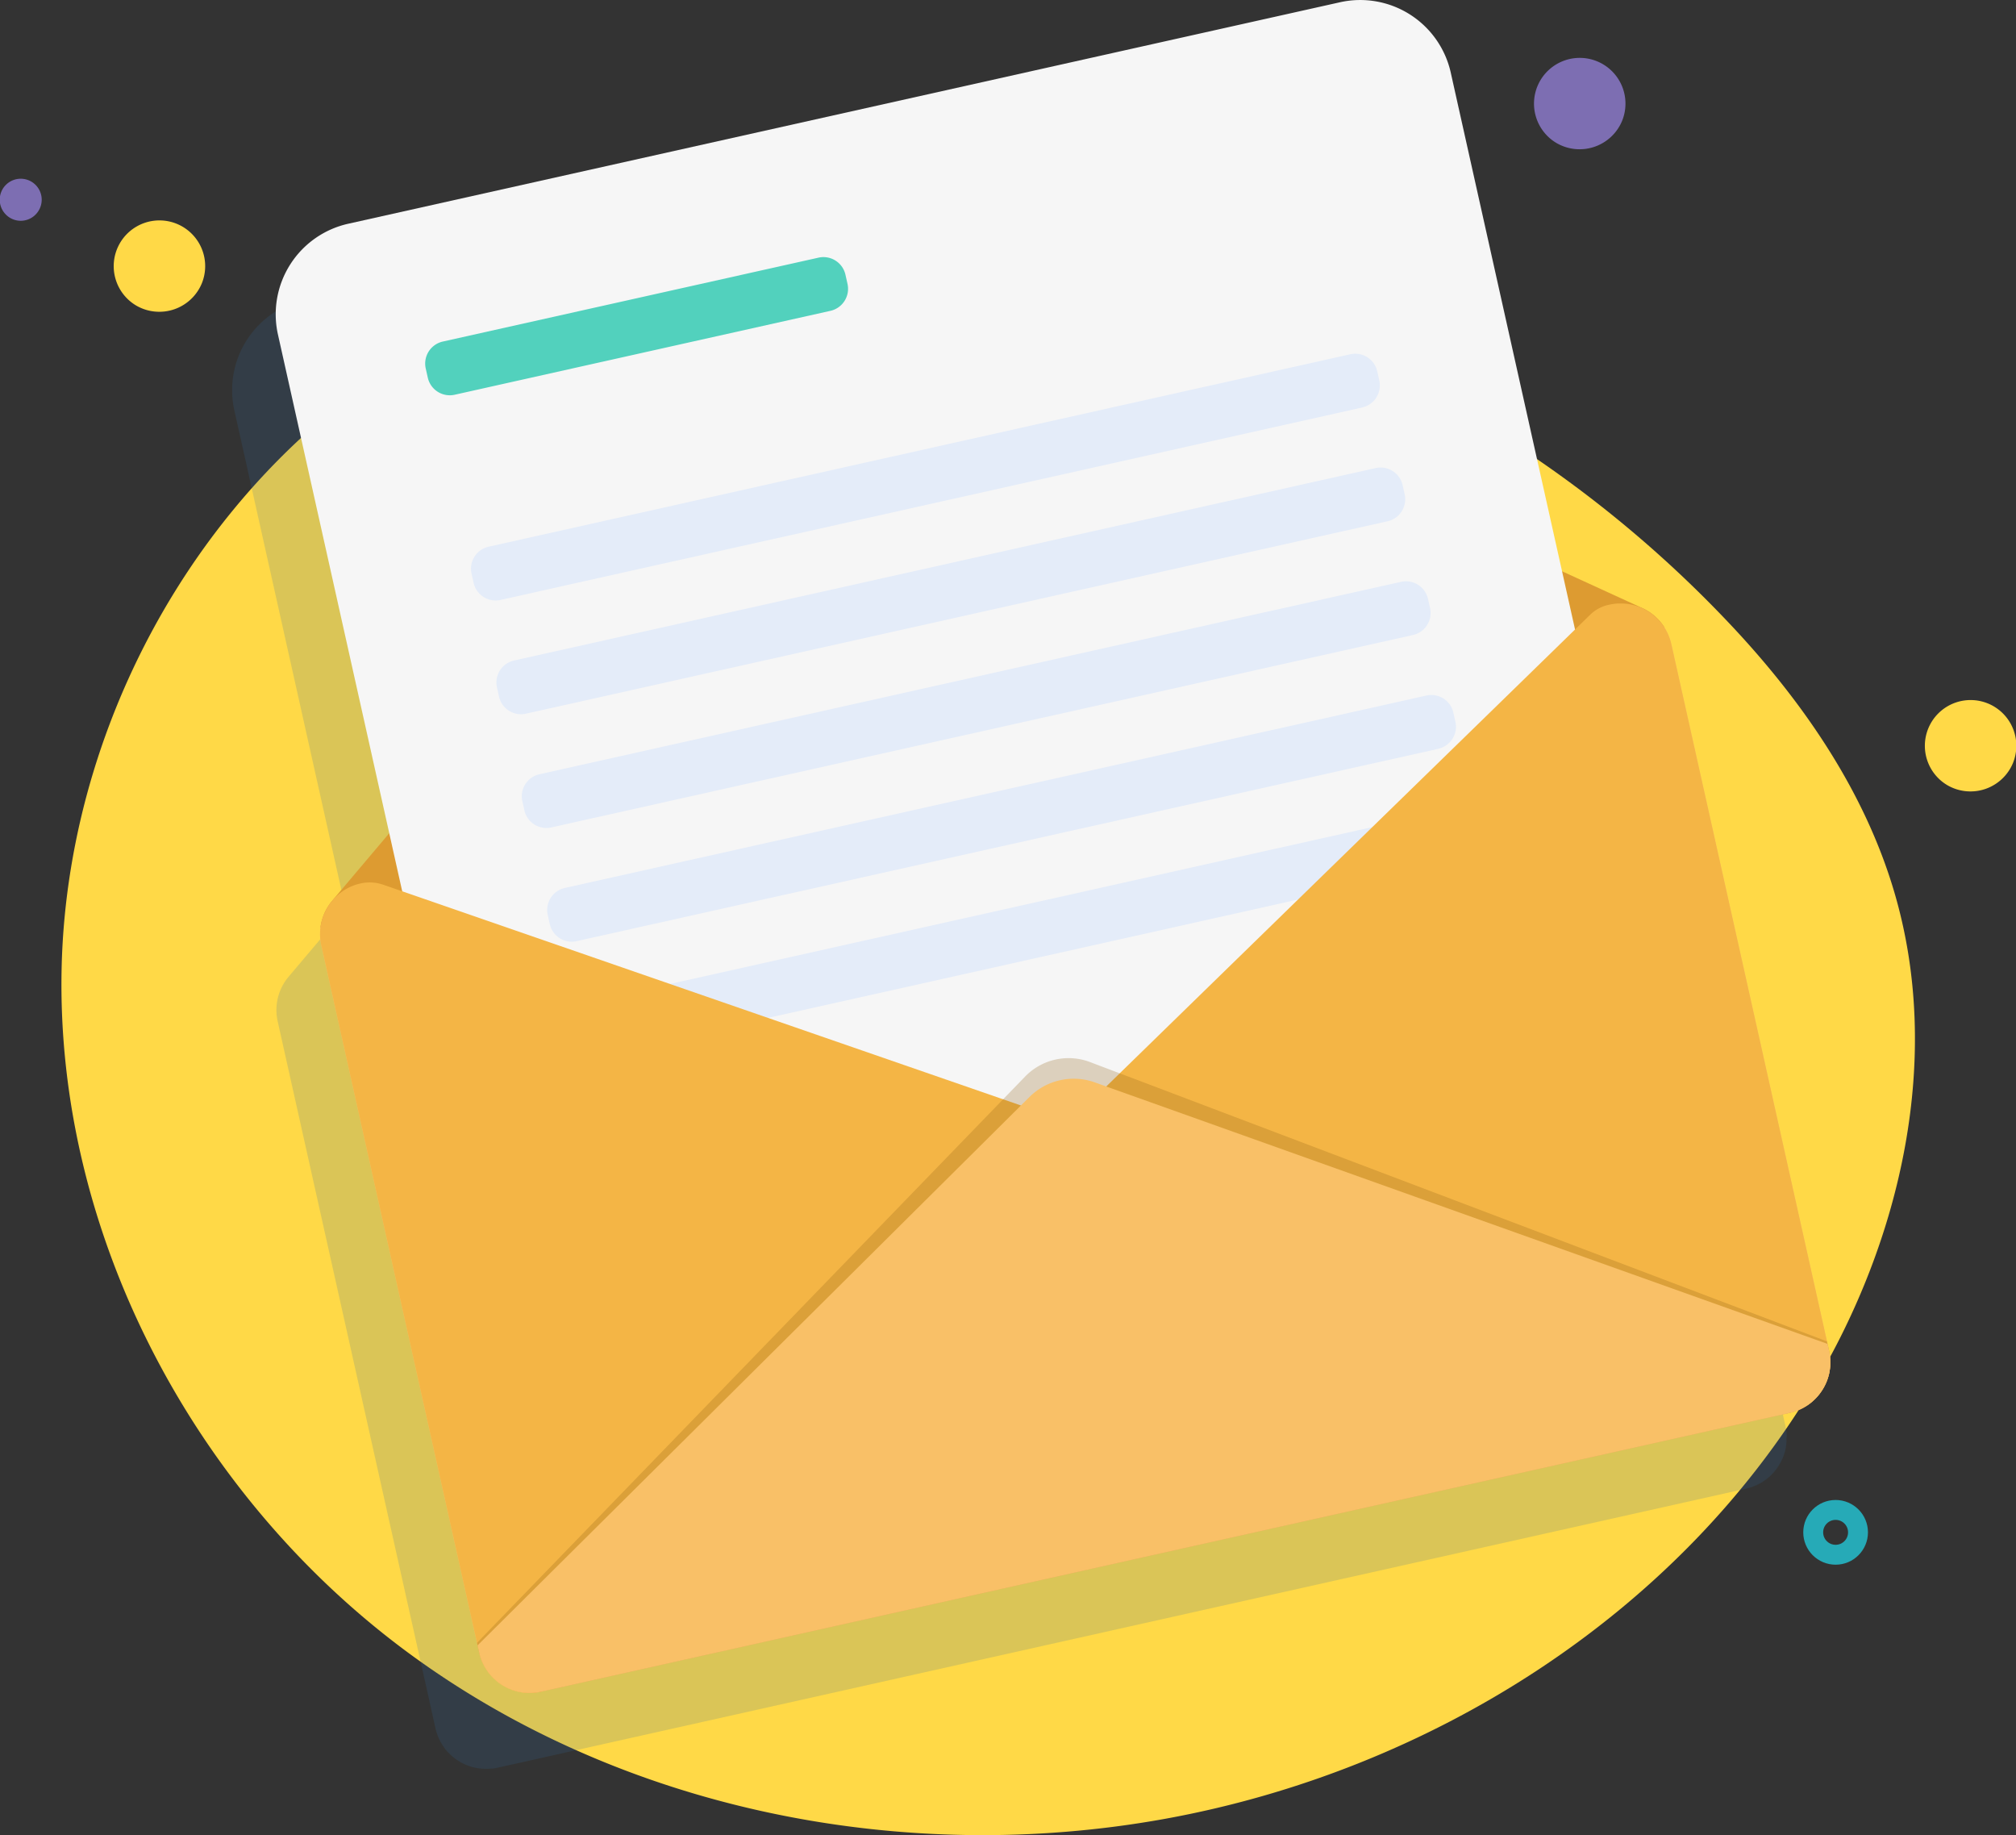 <svg xmlns="http://www.w3.org/2000/svg" xmlns:xlink="http://www.w3.org/1999/xlink" width="151.991" height="138.325" viewBox="0 0 151.991 138.325">
  <rect x="0" y="0" width="151.991" height="138.325" fill="#333333" stroke="none"/>
  <defs>
    <clipPath id="clip-path">
      <rect id="Rectángulo_401471" data-name="Rectángulo 401471" width="120.5" height="133.325" fill="none"/>
    </clipPath>
    <clipPath id="clip-path-2">
      <rect id="Rectángulo_401470" data-name="Rectángulo 401470" width="120.5" height="133.326" fill="none"/>
    </clipPath>
    <clipPath id="clip-path-3">
      <rect id="Rectángulo_401468" data-name="Rectángulo 401468" width="117.21" height="127.608" fill="none"/>
    </clipPath>
    <clipPath id="clip-path-4">
      <rect id="Rectángulo_401469" data-name="Rectángulo 401469" width="102.005" height="47.848" fill="none"/>
    </clipPath>
  </defs>
  <g id="Grupo_1099832" data-name="Grupo 1099832" transform="translate(-1196.504 -1966.144)">
    <path id="_12068" data-name="12068" d="M103.949,72.366C89.64,70.39,74.525,70.874,61.5,77.128,43.447,85.8,31.588,105.464,31.133,125.491s9.978,39.705,26.1,51.6S94.6,193.2,114.312,189.632c19.875-3.6,38.53-15.279,48.9-32.614,6.648-11.116,9.755-24.842,6.082-37.264-2.217-7.5-6.75-14.14-12.082-19.858A89.263,89.263,0,0,0,103.949,72.366Z" transform="translate(1170.018 1913.606)" fill="#ffd947"/>
    <g id="Grupo_1099549" data-name="Grupo 1099549" transform="translate(1145.64 2232.499) rotate(-90)">
      <path id="Trazado_873104" data-name="Trazado 873104" d="M149.557,395.548a1.582,1.582,0,1,0-.106-2.456A1.573,1.573,0,0,0,149.557,395.548Z" transform="translate(13.93 -213.31)" fill="#fff"/>
      <path id="Trazado_873105" data-name="Trazado 873105" d="M417.219,416a1.582,1.582,0,1,0-.105-2.456A1.573,1.573,0,0,0,417.219,416Z" transform="translate(-222.435 -227.035)" fill="#ffd947"/>
      <path id="Trazado_873106" data-name="Trazado 873106" d="M303.26,44.546a1.582,1.582,0,1,0-.106-2.456A1.573,1.573,0,0,0,303.26,44.546Z" transform="translate(-52.901 9.151)" fill="#7d6eb2"/>
      <path id="Trazado_873109" data-name="Trazado 873109" d="M339.452,404.413a3.448,3.448,0,1,0-1.687-4.918A3.468,3.468,0,0,0,339.452,404.413Z" transform="translate(-82.207 -231.255)" fill="#7d6eb2"/>
      <path id="Trazado_873110" data-name="Trazado 873110" d="M390.262,440.006a3.448,3.448,0,1,0-1.687-4.918A3.468,3.468,0,0,0,390.262,440.006Z" transform="translate(-181.42 -237.38)" fill="#ffd947"/>
      <path id="Trazado_873111" data-name="Trazado 873111" d="M176.115,56.142a3.448,3.448,0,1,0-1.687-4.918A3.468,3.468,0,0,0,176.115,56.142Z" transform="translate(-32.569 42.202)" fill="#ffd947"/>
      <path id="Trazado_873113" data-name="Trazado 873113" d="M321.56,66.974a3.448,3.448,0,1,0-1.687-4.918A3.468,3.468,0,0,0,321.56,66.974Z" transform="translate(-76.565 -0.895)" fill="#ffd947"/>
      <circle id="Elipse_11485" data-name="Elipse 11485" cx="1.689" cy="1.689" r="1.689" transform="translate(149.167 187.566)" fill="none" stroke="#26aab7" stroke-linecap="round" stroke-linejoin="round" stroke-width="1.5"/>
    </g>
    <g id="Grupo_1099812" data-name="Grupo 1099812" transform="translate(1214 1966.144)">
      <g id="Grupo_1099811" data-name="Grupo 1099811" clip-path="url(#clip-path)">
        <g id="Grupo_1099810" data-name="Grupo 1099810" transform="translate(0 0)">
          <g id="Grupo_1099809" data-name="Grupo 1099809" clip-path="url(#clip-path-2)">
            <g id="Grupo_1099805" data-name="Grupo 1099805" transform="translate(0 5.717)" opacity="0.18" style="mix-blend-mode: multiply;isolation: isolate">
              <g id="Grupo_1099804" data-name="Grupo 1099804">
                <g id="Grupo_1099803" data-name="Grupo 1099803" clip-path="url(#clip-path-3)">
                  <path id="Trazado_873971" data-name="Trazado 873971" d="M117.208,192.594s0-.011,0-.015,0-.016,0-.022c0-.045,0-.094,0-.138s-.005-.1-.013-.143c0-.019,0-.038,0-.061s0-.025-.005-.038a.911.911,0,0,0-.014-.091c0-.031-.008-.063-.014-.094-.012-.068-.024-.134-.038-.2l-.037-.167h0l-.124-.554h0L105.216,138.5c-.014-.065-.033-.132-.05-.2a1.109,1.109,0,0,0-.041-.14,1.589,1.589,0,0,0-.056-.162c-.016-.045-.033-.09-.053-.134s-.035-.086-.055-.13-.05-.109-.079-.164a3.517,3.517,0,0,0-.186-.325s0-.006-.005-.009c-.044-.065-.087-.13-.133-.191a3.657,3.657,0,0,0-.563-.62q-.073-.066-.155-.131a3.4,3.4,0,0,0-.37-.261c-.041-.026-.083-.053-.127-.075s-.112-.066-.173-.094a.174.174,0,0,0-.029-.013l-.231-.107s0,0,0,0l-5.923-2.714-8.395-37.6a6.993,6.993,0,0,0-8.349-5.3L5.471,106.829a6.993,6.993,0,0,0-5.3,8.349l8.394,37.6-4.209,4.979-.164.2a.192.192,0,0,0-.021.024,3.891,3.891,0,0,0-.732,3.252l11.831,52.99.03.135h0l.037.167c.022.1.047.194.077.287.006.022.014.044.021.065l.015.049.009.028h0c0,.009.008.018.011.027.019.056.041.114.062.17.005.008.008.021.013.029s.02.043.029.063l.031.067.016.036.015.031c.029.059.059.118.09.177l.021.035.043.072c.015.026.03.054.046.079.039.06.079.122.117.178l0,.006c.028.039.059.076.088.114.013.017.024.035.036.052.037.05.08.1.121.148l.02.021.029.03c.026.029.051.057.079.085.011.011.024.02.036.032.049.05.1.1.149.145.011.01.02.021.031.031.051.047.1.09.159.132l.079.063c.039.03.078.06.116.086.016.011.033.02.049.031q.112.076.228.144l.074.043c.032.017.062.036.094.053a3.923,3.923,0,0,0,.389.178l.068.024c.033.012.066.025.1.036l.158.052c.035.01.072.016.108.025l.121.029c.04.009.078.019.118.026.064.012.128.021.192.03l.033.005c.024,0,.048.01.073.013l.1.009.049,0h.009c.083.008.164.009.245.01a.474.474,0,0,0,.065,0H19.2l.046,0c.05,0,.1,0,.15-.006h.011l.038,0,.043,0c.03,0,.06-.006.09-.009l.04,0,.031,0,.144-.022c.069-.012.137-.024.205-.039L113.943,196.5l.21-.047c.068-.015.135-.033.2-.052l.14-.041c.016,0,.027-.009.039-.012l.066-.024c.012,0,.024-.009.036-.011l.075-.027s.005,0,.012-.006l.091-.04a.687.687,0,0,0,.074-.03l.014-.006h0l.1-.047c.073-.036.146-.072.218-.113l.007,0,.051-.03.065-.038.037-.021c.012-.006.02-.014.031-.02s.032-.026.049-.038a3.893,3.893,0,0,0,.427-.326l.011-.008c.022-.018.043-.039.064-.06a.511.511,0,0,0,.059-.055c.024-.022.048-.047.071-.071.01-.009.02-.021.03-.033l.032-.034c.037-.039.073-.079.108-.117a.082.082,0,0,1,.015-.019c.023-.027.044-.056.066-.084l.061-.077.022-.028c0-.008.013-.016.018-.023.02-.027.04-.054.056-.081a.461.461,0,0,0,.047-.066l.035-.055.038-.061c.025-.04.05-.079.073-.12s.046-.083.068-.127c.013-.024.025-.049.038-.074.033-.066.064-.133.1-.2.01-.029.022-.058.034-.089s.014-.037.021-.056c.017-.046.035-.092.05-.138.013-.029.019-.059.029-.088s.019-.059.028-.091.018-.066.025-.093c.025-.09.043-.184.061-.276a.132.132,0,0,1,0-.027c0-.03.009-.06.015-.094s.01-.07.015-.107a.013.013,0,0,0,0-.01c0-.03.006-.06.008-.091s.006-.056.008-.084,0-.027,0-.041a.061.061,0,0,0,0-.023c0-.039,0-.082,0-.124a.49.49,0,0,0,0-.068.131.131,0,0,0,0-.039c0-.014,0-.029,0-.043" transform="translate(0 -89.965)" fill="#306c9e"/>
                </g>
              </g>
            </g>
            <path id="Trazado_873972" data-name="Trazado 873972" d="M206.257,718.747l11.9,53.293c.014.065.026.13.038.2.007.031.011.062.014.094s.01.059.014.091c0,.012,0,.025.005.038s0,.042,0,.061c.007.047.008.1.012.143s0,.093,0,.138a.5.5,0,0,1,0,.068.142.142,0,0,1,0,.051.5.5,0,0,1,0,.068c0,.042,0,.085,0,.124a.057.057,0,0,1,0,.023c-.006.073-.01.145-.02.215a.012.012,0,0,1,0,.01c0,.037-.009.073-.015.107s-.012.064-.015.094a.13.13,0,0,0,0,.027c-.018.092-.036.186-.062.276-.007.027-.015.062-.025.093s-.019.059-.028.091-.016.059-.029.087c-.019.059-.041.119-.064.176-.014.039-.029.071-.041.106-.037.08-.072.158-.113.236q-.044.088-.089.166c-.03.055-.063.108-.1.161-.014.026-.031.049-.048.076a.475.475,0,0,1-.047.066c-.017.026-.037.054-.056.081,0,.007-.013.016-.017.023-.047.065-.1.129-.149.189a.085.085,0,0,0-.015.02c-.042.045-.083.093-.128.139-.016.017-.028.032-.042.045s-.047.049-.072.071a.508.508,0,0,1-.059.055.877.877,0,0,1-.064.06,3.535,3.535,0,0,1-.488.371c-.012.006-.02.014-.031.02l-.037.021c-.04.025-.08.05-.123.073-.072.042-.145.078-.218.113l-.114.055a.668.668,0,0,1-.074.029l-.092.04c-.006,0-.009,0-.012.006l-.075.027c-.012,0-.024.009-.036.011l-.066.024c-.012,0-.024.009-.039.012l-.14.041c-.067.018-.134.037-.2.052l-94.153,21.022c-.068.015-.136.027-.205.039l-.144.022a1.4,1.4,0,0,1-.162.017.842.842,0,0,1-.092.008c-.076.007-.154.008-.228.009a.468.468,0,0,1-.065,0c-.081,0-.163,0-.245-.01-.05-.005-.1-.008-.142-.014a4.242,4.242,0,0,1-.658-.129l-.158-.052c-.059-.019-.119-.041-.176-.064a3.943,3.943,0,0,1-.977-.557q-.1-.079-.2-.169a3.737,3.737,0,0,1-.593-.665c-.038-.056-.078-.119-.118-.178s-.073-.123-.11-.186-.067-.128-.1-.192-.056-.12-.083-.182c-.005-.008-.008-.021-.013-.029-.023-.06-.047-.122-.067-.183a.024.024,0,0,1-.007-.015c-.017-.048-.031-.094-.045-.142-.031-.094-.055-.189-.077-.287l-11.9-53.293a3.892,3.892,0,0,1,.732-3.252.187.187,0,0,1,.021-.024l.164-.2a3.876,3.876,0,0,1,2.045-1.192l94.153-21.022a2.709,2.709,0,0,1,.275-.048.135.135,0,0,1,.05-.008c.088-.013.18-.024.266-.03l.061,0c.077,0,.154-.005.23,0a.358.358,0,0,1,.058,0c.094,0,.186.007.279.015s.176.019.26.033a3.166,3.166,0,0,1,.358.079,1.9,1.9,0,0,1,.194.054,2.556,2.556,0,0,1,.325.122s0,0,0,0l.231.107a.177.177,0,0,1,.029.013c.061.028.117.061.173.094s.086.049.127.075a3.416,3.416,0,0,1,.37.261q.082.064.155.13a3.663,3.663,0,0,1,.563.62c.046.061.09.126.133.191,0,0,0,.005.005.009a3.615,3.615,0,0,1,.186.325c.029.055.053.108.079.164s.039.085.055.13.036.089.053.134a1.554,1.554,0,0,1,.056.162,1.125,1.125,0,0,1,.041.14c.018.064.036.131.05.2" transform="translate(-97.751 -670.212)" fill="#f9c067"/>
            <path id="Trazado_873973" data-name="Trazado 873973" d="M206.212,345.98,104.891,368.6a3.906,3.906,0,0,1,.795-1.9.186.186,0,0,1,.021-.024l.164-.2,38.986-46.114a3.953,3.953,0,0,1,4.671-1.043l54.895,25.153s0,0,0,0l.231.107a.177.177,0,0,1,.029.013c.061.029.117.061.173.094s.085.049.127.075a3.423,3.423,0,0,1,.369.261q.082.064.155.131a3.664,3.664,0,0,1,.563.62c.046.061.09.126.133.191,0,0,0,.005.005.009" transform="translate(-98.226 -298.697)" fill="#dd9b31"/>
            <path id="Trazado_873974" data-name="Trazado 873974" d="M158.271,85.7l-88.42,19.742L51.939,25.209a6.993,6.993,0,0,1,5.3-8.349L132.01.166a6.993,6.993,0,0,1,8.349,5.3Z" transform="translate(-48.48 0.004)" fill="#f6f6f6"/>
            <path id="Trazado_873975" data-name="Trazado 873975" d="M350.663,423.608l-64.97,14.506a1.7,1.7,0,0,1-2.024-1.285l-.157-.7A1.7,1.7,0,0,1,284.8,434.1l64.97-14.506a1.7,1.7,0,0,1,2.024,1.285l.157.7a1.7,1.7,0,0,1-1.285,2.024" transform="translate(-265.457 -392.893)" fill="#e4ecf9"/>
            <path id="Trazado_873976" data-name="Trazado 873976" d="M380.789,558.538l-64.97,14.506a1.7,1.7,0,0,1-2.024-1.285l-.157-.7a1.7,1.7,0,0,1,1.285-2.024l64.97-14.506a1.7,1.7,0,0,1,2.024,1.285l.157.7a1.7,1.7,0,0,1-1.285,2.024" transform="translate(-293.668 -519.249)" fill="#e4ecf9"/>
            <path id="Trazado_873977" data-name="Trazado 873977" d="M410.915,693.468l-64.97,14.506a1.7,1.7,0,0,1-2.025-1.285l-.157-.7a1.7,1.7,0,0,1,1.285-2.024l64.97-14.506a1.7,1.7,0,0,1,2.024,1.285l.157.7a1.7,1.7,0,0,1-1.285,2.024" transform="translate(-321.88 -645.605)" fill="#e4ecf9"/>
            <path id="Trazado_873978" data-name="Trazado 873978" d="M441.041,828.4,376.07,842.9a1.7,1.7,0,0,1-2.024-1.285l-.157-.7a1.7,1.7,0,0,1,1.285-2.024l64.97-14.506a1.7,1.7,0,0,1,2.024,1.285l.157.7a1.7,1.7,0,0,1-1.285,2.024" transform="translate(-350.092 -771.96)" fill="#e4ecf9"/>
            <path id="Trazado_873979" data-name="Trazado 873979" d="M471.167,963.327,406.2,977.833a1.7,1.7,0,0,1-2.025-1.285l-.157-.7a1.7,1.7,0,0,1,1.285-2.024l64.97-14.506a1.7,1.7,0,0,1,2.024,1.285l.157.7a1.7,1.7,0,0,1-1.285,2.024" transform="translate(-378.303 -898.316)" fill="#e4ecf9"/>
            <path id="Trazado_873980" data-name="Trazado 873980" d="M259.7,309l-28.335,6.326a1.7,1.7,0,0,1-2.024-1.285l-.157-.7a1.7,1.7,0,0,1,1.285-2.024l28.335-6.326a1.7,1.7,0,0,1,2.024,1.285l.157.7A1.7,1.7,0,0,1,259.7,309" transform="translate(-214.584 -285.572)" fill="#52d1bd"/>
            <path id="Trazado_873981" data-name="Trazado 873981" d="M161.637,1068.253v0a2.555,2.555,0,0,1-.428.549l-39.959,38.941-.21.047a3.817,3.817,0,0,1-1.142.083l-.155-.014a3.871,3.871,0,0,1-1.8-.689c-.05-.034-.1-.072-.152-.112a3.626,3.626,0,0,1-.418-.377c-.046-.045-.085-.091-.128-.137s-.083-.1-.121-.148a3.887,3.887,0,0,1-.745-1.568l-11.9-53.292a3.893,3.893,0,0,1,.732-3.252.171.171,0,0,1,.021-.024l.164-.2a3.877,3.877,0,0,1,2.045-1.192,3.145,3.145,0,0,1,1.714.1l3.786,1.31,42.678,14.77,1.605.556,3.063,1.06a2.56,2.56,0,0,1,.621.315v0a2.5,2.5,0,0,1,.729,3.266" transform="translate(-97.75 -980.28)" fill="#f4b545"/>
            <path id="Trazado_873982" data-name="Trazado 873982" d="M1034.455,718.747l11.9,53.293c.015.065.026.13.038.2a.929.929,0,0,1,.015.094.909.909,0,0,1,.014.091c0,.012,0,.025.005.038s0,.042,0,.061c.007.047.008.1.012.143s0,.093,0,.138c0,.006,0,.016,0,.022a.339.339,0,0,1,0,.046.142.142,0,0,1,0,.051.491.491,0,0,1,0,.068c0,.042,0,.081,0,.124a.061.061,0,0,1,0,.023c0,.072-.01.145-.02.215a.013.013,0,0,1,0,.01c0,.037-.007.07-.015.107s-.009.06-.015.094a.19.19,0,0,0,0,.027c-.018.092-.036.186-.062.276-.007.027-.015.062-.025.093s-.019.059-.028.091-.016.059-.029.087c-.019.059-.042.119-.064.176-.014.039-.029.071-.041.106-.036.083-.075.159-.113.236q-.044.088-.089.166c-.03.055-.063.108-.1.161-.014.026-.031.049-.048.076a.489.489,0,0,1-.047.066c-.017.026-.037.054-.057.081,0,.007-.013.016-.017.023-.047.065-.1.129-.149.189a.086.086,0,0,0-.015.02c-.042.045-.083.093-.128.139-.016.017-.028.032-.042.045s-.047.049-.072.071a.5.5,0,0,1-.059.055.86.86,0,0,1-.065.06,3.535,3.535,0,0,1-.487.371c-.011.006-.023.015-.031.02l-.037.021c-.04.025-.08.05-.123.073-.072.042-.145.078-.218.113l-.114.055a.682.682,0,0,1-.074.029l-.092.04-.009,0c-.027.009-.054.022-.078.03s-.024.009-.036.011l-.066.024c-.012,0-.024.009-.039.012l-.14.041c-.067.018-.134.037-.2.052l-.21.047L990.454,758.5a2.461,2.461,0,0,1-.618-.316v0a2.492,2.492,0,0,1-.729-3.266v0a2.465,2.465,0,0,1,.425-.549l2.318-2.261,1.216-1.186,32.346-31.521,2.934-2.859a2.829,2.829,0,0,1,1.358-.735l.088-.02a2.708,2.708,0,0,1,.275-.048.136.136,0,0,1,.05-.008c.088-.013.18-.024.266-.03l.061,0c.077,0,.154-.005.229,0a.358.358,0,0,1,.058,0c.094,0,.186.007.279.015s.176.019.26.033a3.168,3.168,0,0,1,.358.079,1.9,1.9,0,0,1,.194.054,2.549,2.549,0,0,1,.325.122s0,0,0,0l.231.107a.19.19,0,0,1,.029.013c.061.028.117.061.173.094s.086.049.127.075a3.409,3.409,0,0,1,.37.261q.082.064.156.13a3.669,3.669,0,0,1,.563.62c.046.061.09.126.133.191,0,0,0,.005.005.009a3.609,3.609,0,0,1,.186.325c.028.055.053.108.079.164s.039.085.055.13.036.089.053.134a1.6,1.6,0,0,1,.056.162,1.16,1.16,0,0,1,.041.14c.018.064.036.131.05.2" transform="translate(-925.948 -670.212)" fill="#f4b545"/>
            <g id="Grupo_1099808" data-name="Grupo 1099808" transform="translate(18.465 79.756)" opacity="0.25" style="mix-blend-mode: multiply;isolation: isolate">
              <g id="Grupo_1099807" data-name="Grupo 1099807">
                <g id="Grupo_1099806" data-name="Grupo 1099806" clip-path="url(#clip-path-4)">
                  <path id="Trazado_873983" data-name="Trazado 873983" d="M392.366,1276.448l.124.554a4,4,0,0,1-2.924,4.831l-94.153,21.021a4,4,0,0,1-4.7-3.129l-.124-.554L331.9,1256.5a4.56,4.56,0,0,1,4.921-1.1Z" transform="translate(-290.588 -1255.098)" fill="#8e5f13"/>
                </g>
              </g>
            </g>
            <path id="Trazado_873984" data-name="Trazado 873984" d="M393.035,1299.549l.119.531a3.907,3.907,0,0,1-2.962,4.664l-94.153,21.021a3.907,3.907,0,0,1-4.664-2.962l-.118-.531,41.612-41.336a4.728,4.728,0,0,1,4.921-1.1Z" transform="translate(-272.749 -1198.253)" fill="#f9c067"/>
          </g>
        </g>
      </g>
    </g>
  </g>
</svg>
